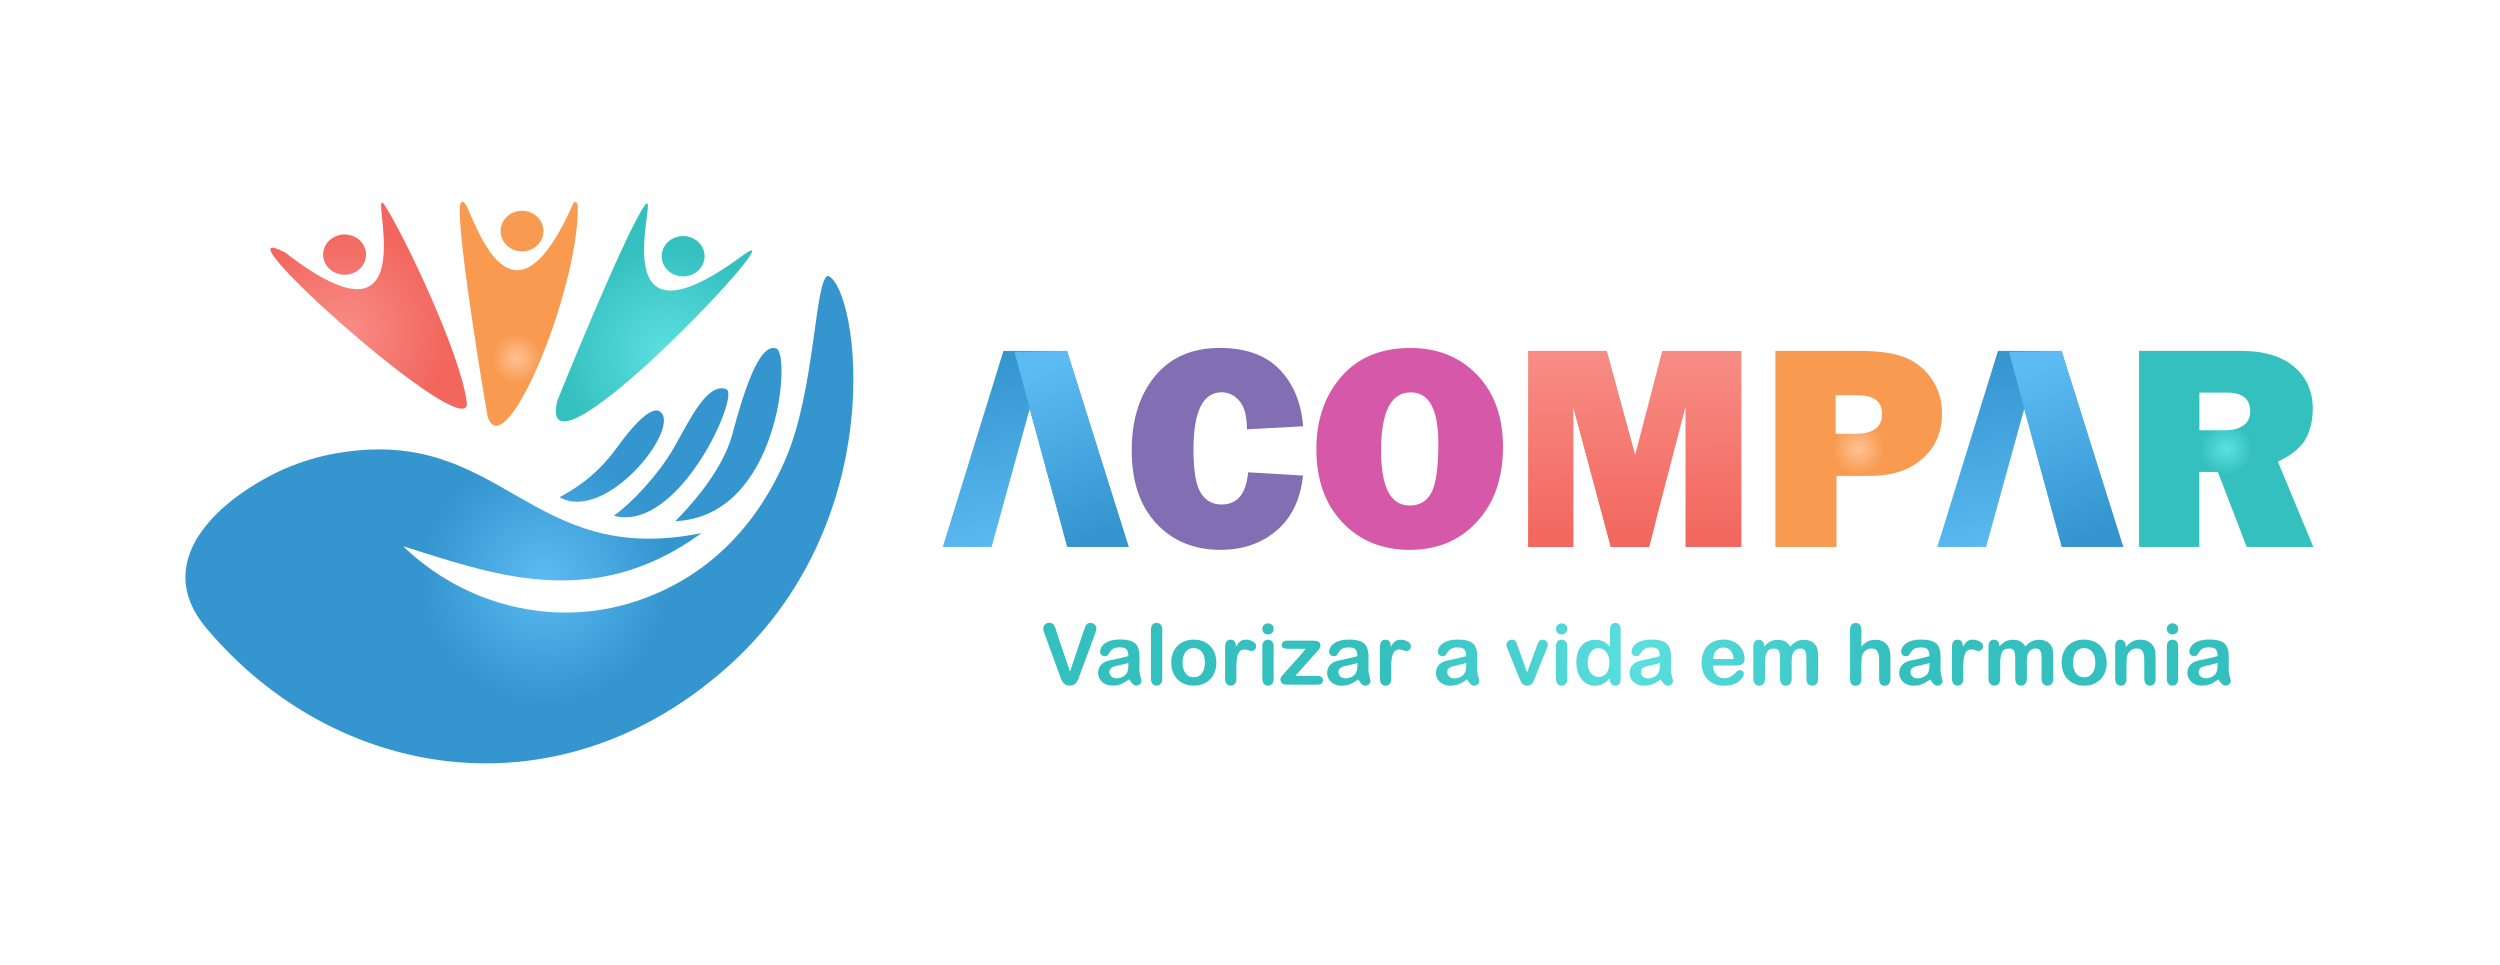 <?xml version="1.0" encoding="UTF-8"?>
<!DOCTYPE svg PUBLIC "-//W3C//DTD SVG 1.1//EN" "http://www.w3.org/Graphics/SVG/1.1/DTD/svg11.dtd">
<!-- Creator: CorelDRAW X6 -->
<svg xmlns="http://www.w3.org/2000/svg" xml:space="preserve" width="588.662mm" height="227.276mm" version="1.1" style="shape-rendering:geometricPrecision; text-rendering:geometricPrecision; image-rendering:optimizeQuality; fill-rule:evenodd; clip-rule:evenodd"
viewBox="0 0 58866 22728"
 xmlns:xlink="http://www.w3.org/1999/xlink">
 <defs>
  <style type="text/css">
   <![CDATA[
    .fil0 {fill:none}
    .fil14 {fill:url(#id0)}
    .fil9 {fill:url(#id1)}
    .fil6 {fill:url(#id2)}
    .fil5 {fill:url(#id3)}
    .fil12 {fill:url(#id4)}
    .fil13 {fill:url(#id5)}
    .fil3 {fill:url(#id6)}
    .fil1 {fill:url(#id7)}
    .fil2 {fill:url(#id8);fill-rule:nonzero}
    .fil4 {fill:url(#id9);fill-rule:nonzero}
    .fil11 {fill:url(#id10);fill-rule:nonzero}
    .fil15 {fill:url(#id11);fill-rule:nonzero}
    .fil10 {fill:url(#id12);fill-rule:nonzero}
    .fil7 {fill:url(#id13);fill-rule:nonzero}
    .fil8 {fill:url(#id14);fill-rule:nonzero}
   ]]>
  </style>
  <linearGradient id="id0" gradientUnits="userSpaceOnUse" x1="37492.6" y1="12892.7" x2="37447.2" y2="8248.65">
   <stop offset="0" style="stop-color:#F2665D"/>
   <stop offset="1" style="stop-color:#F78D86"/>
  </linearGradient>
  <linearGradient id="id1" gradientUnits="userSpaceOnUse" xlink:href="#id0" x1="38532.8" y1="12919.1" x2="38455.4" y2="8222.22">
  </linearGradient>
  <linearGradient id="id2" gradientUnits="userSpaceOnUse" x1="23952.5" y1="8307.86" x2="24822.3" y2="12833.5">
   <stop offset="0" style="stop-color:#3495CF"/>
   <stop offset="1" style="stop-color:#5CBBF2"/>
  </linearGradient>
  <linearGradient id="id3" gradientUnits="userSpaceOnUse" xlink:href="#id2" x1="47370.3" y1="8307.83" x2="48240.3" y2="12833.5">
  </linearGradient>
  <linearGradient id="id4" gradientUnits="userSpaceOnUse" xlink:href="#id2" x1="26000.2" y1="12483.2" x2="24462" y2="8658.13">
  </linearGradient>
  <linearGradient id="id5" gradientUnits="userSpaceOnUse" xlink:href="#id2" x1="49418.2" y1="12483.2" x2="47879.9" y2="8658.13">
  </linearGradient>
  <radialGradient id="id6" gradientUnits="userSpaceOnUse" cx="8123.59" cy="7778.43" r="2427.61" fx="8123.59" fy="7778.43">
   <stop offset="0" style="stop-color:#F78D86"/>
   <stop offset="1" style="stop-color:#F2665D"/>
  </radialGradient>
  <radialGradient id="id7" gradientUnits="userSpaceOnUse" cx="12835" cy="13638.8" r="2911.57" fx="12835" fy="13638.8">
   <stop offset="0" style="stop-color:#5CBBF2"/>
   <stop offset="1" style="stop-color:#3495CF"/>
  </radialGradient>
  <radialGradient id="id8" gradientUnits="userSpaceOnUse" cx="15723.4" cy="8330.81" r="2567.57" fx="15723.4" fy="8330.81">
   <stop offset="0" style="stop-color:#5CE0E0"/>
   <stop offset="1" style="stop-color:#34C0BF"/>
  </radialGradient>
  <radialGradient id="id9" gradientUnits="userSpaceOnUse" cx="12170.1" cy="8442.62" r="585.22" fx="12170.1" fy="8442.62">
   <stop offset="0" style="stop-color:#FFC294"/>
   <stop offset="1" style="stop-color:#F89A50"/>
  </radialGradient>
  <radialGradient id="id10" gradientUnits="userSpaceOnUse" xlink:href="#id8" cx="52420.3" cy="10570.7" r="620.06" fx="52420.3" fy="10570.7">
  </radialGradient>
  <radialGradient id="id11" gradientUnits="userSpaceOnUse" xlink:href="#id8" cx="38545.2" cy="15406.3" r="5925.29" fx="38545.2" fy="15406.3">
  </radialGradient>
  <radialGradient id="id12" gradientUnits="userSpaceOnUse" xlink:href="#id9" cx="43765.9" cy="10570.7" r="620.06" fx="43765.9" fy="10570.7">
  </radialGradient>
  <radialGradient id="id13" gradientUnits="userSpaceOnUse" cx="28664.4" cy="10570.7" r="459.83" fx="28664.4" fy="10570.7">
   <stop offset="0" style="stop-color:#BCA8ED"/>
   <stop offset="1" style="stop-color:#826EB2"/>
  </radialGradient>
  <radialGradient id="id14" gradientUnits="userSpaceOnUse" cx="33193.5" cy="10570.7" r="447.05" fx="33193.5" fy="10570.7">
   <stop offset="0" style="stop-color:#E693C9"/>
   <stop offset="1" style="stop-color:#D558A9"/>
  </radialGradient>
 </defs>
 <g id="Camada_x0020_1">
  <g id="_964902352">
   <polygon class="fil0" points="0,0 58866,0 58866,22728 0,22728 "/>
   <path class="fil1" d="M15903 12271c237,-245 1092,-1117 1342,-2050 251,-933 623,-2178 1040,-2012 334,133 69,3956 -2382,4062zm-1448 -127c447,-324 1055,-978 1413,-1602 358,-623 781,-1553 1235,-1377 328,128 -1118,3390 -2648,2979zm-1279 -437c290,-161 830,-450 1350,-1168 520,-718 855,-953 1007,-853 543,356 -1257,2643 -2357,2022zm-3683 1155c1418,1373 3515,1936 5460,1303 1671,-544 2851,-1743 3549,-3366 698,-1623 683,-4273 999,-4302 710,295 1539,5802 -2450,9277 -3989,3476 -9177,2598 -12190,-980 -915,-1087 -424,-2093 358,-2807 528,-482 1206,-845 1637,-1012 419,-164 787,-258 1147,-316 3840,-618 4454,2717 8514,1894 -2568,1878 -4951,955 -7025,309z"/>
   <path class="fil2" d="M15161 4865c-479,708 -2035,4557 -2040,4576 -546,2318 5869,-4535 4360,-3421 -3523,2600 -1842,-1863 -2320,-1155zm1171 755c244,128 330,417 194,646 -136,229 -445,310 -688,182 -244,-128 -330,-417 -194,-646 136,-229 445,-310 688,-182z"/>
   <path class="fil3" d="M9067 4847c461,718 1768,3462 1924,4620 156,1158 -6164,-4515 -4272,-3517 3457,2677 1888,-1821 2349,-1103zm-1190 729c-247,123 -341,410 -210,641 131,231 437,320 683,197 247,-123 341,-410 210,-641 -131,-231 -437,-320 -683,-197z"/>
   <path class="fil4" d="M11479 9803c393,1229 2139,-2924 2127,-4948 -1,-95 -81,-126 -105,-71 -1401,3185 -2229,662 -2514,70 -65,-135 -150,-139 -159,17 -49,843 646,4913 651,4932zm812 -4840c279,0 505,214 505,478 0,264 -226,478 -505,478 -279,0 -505,-214 -505,-478 0,-264 226,-478 505,-478z"/>
   <polygon class="fil5" points="48549,12878 47664,9627 46766,12878 45617,12878 47045,8263 48542,8263 49994,12878 "/>
   <polygon class="fil6" points="25131,12878 24246,9627 23348,12878 22199,12878 23627,8263 25124,8263 26576,12878 "/>
   <path class="fil7" d="M29388 11121l1294 77c-61,564 -270,996 -626,1297 -356,301 -795,452 -1315,452 -626,0 -1131,-208 -1515,-622 -385,-414 -578,-987 -578,-1716 0,-723 182,-1307 547,-1751 364,-444 873,-665 1526,-665 610,0 1080,168 1407,505 326,337 512,784 555,1340l-1322 71c0,-308 -59,-529 -176,-667 -118,-137 -257,-205 -416,-205 -444,0 -667,449 -667,1347 0,503 58,845 173,1025 116,181 279,271 488,271 373,0 581,-254 626,-761z"/>
   <path class="fil8" d="M33198 12948c-649,0 -1179,-216 -1588,-646 -409,-430 -614,-1006 -614,-1726 0,-689 196,-1258 587,-1708 391,-449 934,-674 1628,-674 642,0 1167,212 1572,635 405,423 607,988 607,1695 0,732 -204,1319 -612,1761 -408,442 -934,662 -1580,662zm-6 -1045c240,0 413,-105 518,-314 105,-209 158,-591 158,-1145 0,-804 -217,-1205 -649,-1205 -467,0 -700,458 -700,1375 0,859 225,1289 674,1289z"/>
   <polygon class="fil9" points="41003,8263 41003,12878 39688,12878 39688,9578 38829,12878 37930,12878 37044,9578 37044,12878 35986,12878 35986,8263 37832,8263 38501,10715 39140,8263 "/>
   <path class="fil10" d="M43243 11204l0 1675 -1439 0 0 -4616 1970 0c491,0 865,56 1121,170 255,113 458,285 608,518 150,232 225,492 225,781 0,441 -153,796 -459,1067 -306,271 -714,406 -1225,406l-800 0zm-21 -990l471 0c415,0 623,-156 623,-467 0,-293 -191,-439 -575,-439l-518 0 0 906z"/>
   <path class="fil11" d="M54472 12878l-1570 0 -679 -1765 -436 0 0 1765 -1419 0 0 -4616 2410 0c532,0 945,125 1239,374 294,249 441,578 441,986 0,266 -54,502 -163,706 -108,204 -328,384 -659,540l835 2010zm-2685 -2747l606 0c178,0 321,-37 429,-112 108,-75 163,-185 163,-330 0,-296 -181,-444 -544,-444l-653 0 0 886z"/>
   <polygon class="fil12" points="25124,8263 26576,12878 25131,12878 23886,8285 "/>
   <polygon class="fil13" points="48542,8263 49994,12878 48549,12878 47304,8285 "/>
   <polygon class="fil14" points="37044,12878 35986,12878 35986,8263 37832,8263 38954,12396 38829,12878 37930,12878 37044,9578 "/>
   <path class="fil15" d="M24870 14857l324 959 325 -965c17,-51 30,-86 38,-106 9,-20 23,-38 42,-54 20,-16 46,-24 80,-24 25,0 48,6 69,19 21,12 38,29 50,49 12,20 18,41 18,62 0,14 -2,30 -6,46 -4,16 -9,33 -14,49 -6,16 -12,32 -18,49l-346 934c-13,36 -25,70 -37,102 -12,32 -27,60 -43,85 -16,24 -38,44 -65,60 -27,16 -60,23 -99,23 -39,0 -72,-8 -99,-23 -27,-15 -49,-35 -65,-60 -16,-25 -31,-54 -43,-86 -12,-32 -25,-66 -37,-101l-340 -927c-6,-17 -12,-33 -18,-50 -6,-16 -11,-34 -16,-53 -4,-19 -6,-35 -6,-48 0,-33 13,-63 40,-91 27,-27 60,-41 101,-41 49,0 84,15 105,45 21,30 42,79 63,145zm21359 904l0 222c0,54 -13,94 -38,121 -25,27 -57,41 -96,41 -38,0 -70,-14 -95,-41 -25,-27 -37,-68 -37,-121l0 -742c0,-120 43,-179 130,-179 44,0 76,14 95,42 20,28 30,70 32,124 32,-55 64,-96 98,-124 34,-28 78,-42 134,-42 56,0 110,14 163,42 53,28 79,65 79,112 0,33 -11,59 -34,81 -22,21 -47,32 -73,32 -10,0 -33,-6 -71,-18 -38,-12 -71,-18 -99,-18 -39,0 -71,10 -96,31 -25,21 -44,51 -58,91 -14,40 -23,88 -28,144 -5,56 -8,123 -8,203zm1497 -138l0 354c0,56 -13,98 -38,126 -25,28 -59,42 -100,42 -40,0 -73,-14 -98,-42 -25,-28 -38,-70 -38,-126l0 -424c0,-67 -2,-119 -7,-156 -4,-37 -17,-68 -37,-91 -20,-24 -52,-36 -96,-36 -87,0 -145,30 -172,90 -28,60 -42,146 -42,257l0 360c0,55 -13,97 -38,126 -25,28 -58,42 -99,42 -40,0 -73,-14 -99,-42 -26,-28 -39,-70 -39,-126l0 -762c0,-50 12,-88 35,-114 23,-26 53,-39 91,-39 37,0 67,12 91,37 24,24 37,58 37,101l0 25c46,-55 96,-96 148,-122 53,-26 111,-39 175,-39 67,0 125,13 173,40 48,27 88,67 119,121 45,-55 93,-95 145,-121 51,-26 108,-40 171,-40 73,0 136,14 188,43 53,29 92,70 118,123 23,48 34,124 34,227l0 520c0,56 -13,98 -38,126 -25,28 -59,42 -100,42 -40,0 -73,-14 -99,-42 -26,-28 -39,-70 -39,-126l0 -448c0,-57 -2,-103 -7,-138 -5,-34 -18,-63 -40,-87 -21,-23 -54,-35 -98,-35 -35,0 -69,10 -100,31 -31,21 -56,49 -74,84 -20,45 -29,124 -29,238zm1880 -19c0,80 -12,153 -37,219 -25,67 -61,125 -108,172 -47,48 -103,85 -168,111 -65,26 -138,39 -219,39 -81,0 -154,-13 -218,-39 -64,-26 -120,-63 -168,-112 -47,-48 -83,-106 -107,-172 -24,-66 -37,-139 -37,-219 0,-81 12,-155 37,-221 25,-67 60,-124 107,-172 46,-47 102,-84 168,-110 66,-26 138,-39 218,-39 81,0 154,13 219,39 66,26 122,63 169,112 47,48 83,105 107,172 24,66 37,140 37,219zm-268 0c0,-109 -24,-193 -72,-253 -48,-60 -112,-91 -192,-91 -52,0 -98,13 -138,40 -40,27 -70,67 -92,120 -22,53 -32,114 -32,184 0,70 11,131 32,182 21,52 51,92 91,120 39,28 86,41 139,41 81,0 145,-30 192,-91 48,-61 72,-145 72,-252zm719 -395l0 32c47,-62 98,-107 154,-136 56,-29 120,-43 192,-43 70,0 133,15 188,46 55,30 97,74 124,130 18,33 29,68 34,106 5,38 8,86 8,144l0 496c0,53 -12,94 -37,121 -24,27 -56,41 -95,41 -40,0 -72,-14 -97,-42 -25,-28 -37,-68 -37,-120l0 -444c0,-88 -12,-155 -37,-201 -24,-46 -73,-70 -146,-70 -47,0 -91,14 -130,42 -39,28 -68,67 -86,117 -13,40 -20,114 -20,222l0 334c0,54 -13,94 -38,121 -25,27 -57,41 -97,41 -38,0 -70,-14 -95,-42 -25,-28 -37,-68 -37,-120l0 -770c0,-51 11,-89 33,-114 22,-25 52,-38 91,-38 23,0 45,6 63,17 19,11 34,28 45,50 11,22 17,49 17,81zm1231 4l0 770c0,53 -13,94 -38,121 -25,27 -57,41 -96,41 -39,0 -71,-14 -95,-42 -24,-28 -37,-68 -37,-120l0 -762c0,-53 12,-93 37,-119 24,-27 56,-40 95,-40 39,0 71,13 96,40 25,27 38,64 38,111zm-132 -275c-37,0 -69,-11 -95,-34 -26,-23 -39,-55 -39,-97 0,-37 13,-68 40,-93 27,-24 58,-37 94,-37 35,0 65,11 92,33 27,22 40,54 40,96 0,41 -13,73 -39,96 -26,23 -57,35 -93,35zm1080 1057c-65,50 -127,87 -187,112 -60,25 -128,37 -202,37 -68,0 -129,-14 -180,-41 -52,-27 -92,-63 -120,-110 -28,-46 -42,-96 -42,-150 0,-73 23,-135 69,-186 46,-52 110,-86 191,-104 17,-4 59,-13 126,-26 67,-14 125,-26 172,-38 48,-11 100,-25 156,-41 -3,-70 -17,-122 -42,-155 -25,-33 -77,-49 -156,-49 -68,0 -119,9 -153,28 -34,19 -64,47 -88,85 -24,38 -42,62 -52,75 -10,12 -32,18 -65,18 -30,0 -56,-10 -78,-29 -22,-19 -33,-44 -33,-74 0,-47 17,-93 50,-137 33,-44 85,-81 155,-109 70,-29 158,-43 263,-43 117,0 209,14 276,42 67,28 114,71 142,131 28,60 42,139 42,238 0,63 0,116 -1,159 0,44 -1,92 -1,146 0,50 8,102 25,157 17,54 25,89 25,105 0,27 -13,52 -38,75 -26,22 -55,34 -88,34 -27,0 -54,-13 -81,-38 -27,-26 -55,-63 -85,-111zm-18 -386c-39,14 -96,30 -170,45 -74,16 -126,28 -155,35 -29,8 -56,22 -82,44 -26,22 -39,52 -39,92 0,40 15,75 46,103 30,28 70,43 120,43 53,0 101,-12 146,-35 45,-23 77,-53 98,-90 24,-40 36,-107 36,-199l0 -38zm-25631 386c-65,50 -127,87 -187,112 -60,25 -128,37 -202,37 -68,0 -129,-14 -180,-41 -52,-27 -92,-63 -120,-110 -28,-46 -42,-96 -42,-150 0,-73 23,-135 69,-186 46,-52 110,-86 191,-104 17,-4 59,-13 126,-26 67,-14 125,-26 172,-38 48,-11 100,-25 156,-41 -3,-70 -17,-122 -42,-155 -25,-33 -77,-49 -156,-49 -68,0 -119,9 -153,28 -34,19 -64,47 -88,85 -24,38 -42,62 -52,75 -10,12 -32,18 -65,18 -30,0 -56,-10 -78,-29 -22,-19 -33,-44 -33,-74 0,-47 17,-93 50,-137 33,-44 85,-81 155,-109 70,-29 158,-43 263,-43 117,0 209,14 276,42 67,28 114,71 142,131 28,60 42,139 42,238 0,63 0,116 -1,159 0,44 -1,92 -1,146 0,50 8,102 25,157 17,54 25,89 25,105 0,27 -13,52 -38,75 -26,22 -55,34 -88,34 -27,0 -54,-13 -81,-38 -27,-26 -55,-63 -85,-111zm-18 -386c-39,14 -96,30 -170,45 -74,16 -126,28 -155,35 -29,8 -56,22 -82,44 -26,22 -39,52 -39,92 0,40 15,75 46,103 30,28 70,43 120,43 53,0 101,-12 146,-35 45,-23 77,-53 98,-90 24,-40 36,-107 36,-199l0 -38zm532 374l0 -1155c0,-53 12,-94 36,-121 24,-27 56,-41 96,-41 40,0 73,14 97,41 25,27 37,67 37,121l0 1155c0,54 -13,94 -38,121 -25,27 -57,41 -97,41 -39,0 -71,-14 -95,-42 -24,-28 -37,-68 -37,-120zm1539 -379c0,80 -12,153 -37,219 -25,67 -61,125 -108,172 -47,48 -103,85 -168,111 -65,26 -138,39 -219,39 -81,0 -154,-13 -218,-39 -64,-26 -120,-63 -167,-112 -47,-48 -83,-106 -107,-172 -24,-66 -37,-139 -37,-219 0,-81 12,-155 37,-221 25,-67 60,-124 107,-172 46,-47 102,-84 168,-110 66,-26 138,-39 218,-39 81,0 154,13 219,39 66,26 122,63 169,112 47,48 83,105 107,172 24,66 37,140 37,219zm-268 0c0,-109 -24,-193 -72,-253 -48,-60 -112,-91 -192,-91 -52,0 -98,13 -138,40 -40,27 -70,67 -92,120 -22,53 -32,114 -32,184 0,70 11,131 32,182 21,52 51,92 91,120 39,28 86,41 139,41 81,0 145,-30 192,-91 48,-61 72,-145 72,-252zm741 157l0 222c0,54 -13,94 -38,121 -25,27 -57,41 -96,41 -38,0 -70,-14 -95,-41 -25,-27 -37,-68 -37,-121l0 -742c0,-120 43,-179 130,-179 44,0 76,14 95,42 20,28 30,70 32,124 32,-55 64,-96 98,-124 34,-28 78,-42 134,-42 56,0 110,14 163,42 53,28 79,65 79,112 0,33 -11,59 -34,81 -22,21 -47,32 -73,32 -10,0 -33,-6 -71,-18 -38,-12 -71,-18 -99,-18 -39,0 -71,10 -96,31 -25,21 -44,51 -58,91 -14,40 -23,88 -28,144 -5,56 -8,123 -8,203zm877 -547l0 770c0,53 -13,94 -38,121 -25,27 -57,41 -96,41 -39,0 -71,-14 -95,-42 -24,-28 -37,-68 -37,-120l0 -762c0,-53 12,-93 37,-119 24,-27 56,-40 95,-40 39,0 71,13 96,40 25,27 38,64 38,111zm-132 -275c-37,0 -69,-11 -95,-34 -26,-23 -39,-55 -39,-97 0,-37 13,-68 40,-93 27,-24 58,-37 94,-37 35,0 65,11 92,33 27,22 40,54 40,96 0,41 -13,73 -39,96 -26,23 -57,35 -93,35zm1131 430l-488 545 522 0c42,0 74,10 96,30 22,20 32,46 32,77 0,30 -11,54 -32,73 -21,19 -53,28 -96,28l-722 0c-51,0 -89,-11 -114,-33 -25,-22 -38,-52 -38,-91 0,-23 9,-46 26,-69 18,-23 54,-65 109,-127 59,-65 112,-124 160,-177 48,-53 92,-102 133,-148 41,-46 75,-85 102,-117 27,-32 49,-59 65,-82l-396 0c-55,0 -96,-5 -124,-15 -28,-10 -42,-35 -42,-77 0,-30 10,-55 32,-73 21,-18 51,-27 90,-27l612 0c57,0 100,8 130,25 30,16 45,46 45,89 0,14 -3,29 -9,44 -6,15 -12,28 -20,38 -7,10 -17,22 -29,36 -12,14 -28,31 -46,50zm991 628c-65,50 -127,87 -187,112 -60,25 -128,37 -202,37 -68,0 -129,-14 -180,-41 -52,-27 -92,-63 -120,-110 -28,-46 -42,-96 -42,-150 0,-73 23,-135 69,-186 46,-52 110,-86 191,-104 17,-4 59,-13 126,-26 67,-14 125,-26 172,-38 48,-11 100,-25 156,-41 -3,-70 -17,-122 -42,-155 -25,-33 -77,-49 -156,-49 -68,0 -119,9 -153,28 -34,19 -64,47 -88,85 -24,38 -42,62 -52,75 -10,12 -32,18 -65,18 -30,0 -56,-10 -78,-29 -22,-19 -33,-44 -33,-74 0,-47 17,-93 50,-137 33,-44 85,-81 155,-109 70,-29 158,-43 263,-43 117,0 209,14 276,42 67,28 114,71 142,131 28,60 42,139 42,238 0,63 0,116 -1,159 0,44 -1,92 -1,146 0,50 8,102 25,157 17,54 25,89 25,105 0,27 -13,52 -38,75 -26,22 -55,34 -88,34 -27,0 -54,-13 -81,-38 -27,-26 -55,-63 -85,-111zm-18 -386c-39,14 -96,30 -170,45 -74,16 -126,28 -155,35 -29,8 -56,22 -82,44 -26,22 -39,52 -39,92 0,40 15,75 46,103 30,28 70,43 120,43 53,0 101,-12 146,-35 45,-23 77,-53 98,-90 24,-40 36,-107 36,-199l0 -38zm796 151l0 222c0,54 -13,94 -38,121 -25,27 -57,41 -96,41 -38,0 -70,-14 -95,-41 -25,-27 -37,-68 -37,-121l0 -742c0,-120 43,-179 130,-179 44,0 76,14 95,42 20,28 30,70 32,124 32,-55 64,-96 98,-124 34,-28 78,-42 134,-42 56,0 110,14 163,42 53,28 79,65 79,112 0,33 -11,59 -34,81 -22,21 -47,32 -73,32 -10,0 -33,-6 -71,-18 -38,-12 -71,-18 -99,-18 -39,0 -71,10 -96,31 -25,21 -44,51 -58,91 -14,40 -23,88 -28,144 -5,56 -8,123 -8,203zm1784 235c-65,50 -127,87 -187,112 -60,25 -128,37 -202,37 -68,0 -129,-14 -180,-41 -52,-27 -92,-63 -120,-110 -28,-46 -42,-96 -42,-150 0,-73 23,-135 69,-186 46,-52 110,-86 191,-104 17,-4 59,-13 126,-26 67,-14 125,-26 172,-38 48,-11 100,-25 156,-41 -3,-70 -17,-122 -42,-155 -25,-33 -77,-49 -156,-49 -68,0 -119,9 -153,28 -34,19 -64,47 -88,85 -24,38 -42,62 -52,75 -10,12 -32,18 -65,18 -30,0 -56,-10 -78,-29 -22,-19 -33,-44 -33,-74 0,-47 17,-93 50,-137 33,-44 85,-81 155,-109 70,-29 158,-43 263,-43 117,0 209,14 276,42 67,28 114,71 142,131 28,60 42,139 42,238 0,63 0,116 -1,159 0,44 -1,92 -1,146 0,50 8,102 25,157 17,54 25,89 25,105 0,27 -13,52 -38,75 -26,22 -55,34 -88,34 -27,0 -54,-13 -81,-38 -27,-26 -55,-63 -85,-111zm-18 -386c-39,14 -96,30 -170,45 -74,16 -126,28 -155,35 -29,8 -56,22 -82,44 -26,22 -39,52 -39,92 0,40 15,75 46,103 30,28 70,43 120,43 53,0 101,-12 146,-35 45,-23 77,-53 98,-90 24,-40 36,-107 36,-199l0 -38zm1219 -382l215 605 232 -632c18,-51 36,-87 54,-108 18,-21 44,-32 80,-32 34,0 63,11 86,34 24,23 36,49 36,79 0,12 -2,25 -6,41 -4,16 -9,30 -15,44 -6,14 -12,29 -19,47l-255 634c-7,18 -16,41 -28,69 -11,28 -24,52 -38,72 -14,20 -31,35 -52,46 -21,11 -45,17 -75,17 -38,0 -68,-9 -90,-26 -22,-17 -39,-36 -50,-57 -11,-20 -29,-61 -54,-121l-253 -627c-6,-16 -12,-31 -18,-47 -6,-16 -11,-31 -16,-48 -4,-16 -6,-30 -6,-42 0,-18 6,-36 17,-54 11,-18 26,-33 46,-44 20,-11 41,-17 64,-17 44,0 75,13 91,38 16,26 35,68 55,128zm1161 -15l0 770c0,53 -13,94 -38,121 -25,27 -57,41 -96,41 -39,0 -71,-14 -95,-42 -24,-28 -37,-68 -37,-120l0 -762c0,-53 12,-93 37,-119 24,-27 56,-40 95,-40 39,0 71,13 96,40 25,27 38,64 38,111zm-132 -275c-37,0 -69,-11 -95,-34 -26,-23 -39,-55 -39,-97 0,-37 13,-68 40,-93 27,-24 58,-37 94,-37 35,0 65,11 92,33 27,22 40,54 40,96 0,41 -13,73 -39,96 -26,23 -57,35 -93,35zm1137 1055l0 -26c-36,41 -71,74 -106,100 -35,26 -73,45 -113,59 -41,13 -85,20 -133,20 -64,0 -123,-14 -177,-41 -54,-27 -102,-65 -141,-116 -40,-50 -70,-109 -90,-176 -20,-68 -31,-141 -31,-219 0,-167 41,-296 122,-389 81,-93 188,-140 321,-140 77,0 142,13 194,40 53,26 104,67 154,122l0 -393c0,-55 11,-96 33,-124 22,-28 53,-42 93,-42 40,0 71,13 93,39 22,26 33,64 33,114l0 1174c0,51 -12,89 -35,114 -24,25 -54,38 -91,38 -36,0 -67,-13 -90,-40 -24,-26 -36,-64 -36,-113zm-523 -391c0,72 11,134 34,184 22,51 53,89 92,114 39,26 82,39 128,39 47,0 90,-12 128,-37 39,-24 70,-62 93,-112 23,-51 35,-113 35,-189 0,-71 -12,-132 -35,-182 -23,-51 -54,-90 -94,-117 -39,-27 -82,-40 -129,-40 -49,0 -92,14 -131,41 -38,28 -68,67 -89,119 -21,52 -32,112 -32,180zm1716 394c-65,50 -127,87 -187,112 -60,25 -128,37 -202,37 -68,0 -129,-14 -180,-41 -52,-27 -92,-63 -120,-110 -28,-46 -42,-96 -42,-150 0,-73 23,-135 69,-186 46,-52 110,-86 191,-104 17,-4 59,-13 126,-26 67,-14 125,-26 172,-38 48,-11 100,-25 156,-41 -3,-70 -17,-122 -42,-155 -25,-33 -77,-49 -156,-49 -68,0 -119,9 -153,28 -34,19 -64,47 -88,85 -24,38 -42,62 -52,75 -10,12 -32,18 -65,18 -30,0 -56,-10 -78,-29 -22,-19 -33,-44 -33,-74 0,-47 17,-93 50,-137 33,-44 85,-81 155,-109 70,-29 158,-43 263,-43 117,0 209,14 276,42 67,28 114,71 142,131 28,60 42,139 42,238 0,63 0,116 -1,159 0,44 -1,92 -1,146 0,50 8,102 25,157 17,54 25,89 25,105 0,27 -13,52 -38,75 -26,22 -55,34 -88,34 -27,0 -54,-13 -81,-38 -27,-26 -55,-63 -85,-111zm-18 -386c-39,14 -96,30 -170,45 -74,16 -126,28 -155,35 -29,8 -56,22 -82,44 -26,22 -39,52 -39,92 0,40 15,75 46,103 30,28 70,43 120,43 53,0 101,-12 146,-35 45,-23 77,-53 98,-90 24,-40 36,-107 36,-199l0 -38zm1774 60l-521 0c1,61 13,114 37,160 24,46 55,81 95,104 39,24 83,35 130,35 32,0 61,-4 87,-11 27,-7 52,-19 77,-35 25,-16 48,-33 68,-51 21,-18 48,-43 81,-74 14,-12 33,-18 58,-18 27,0 50,8 67,23 17,15 25,36 25,63 0,24 -10,52 -28,84 -19,32 -47,63 -86,92 -38,30 -86,54 -143,74 -58,20 -124,29 -198,29 -171,0 -304,-49 -399,-147 -95,-98 -142,-230 -142,-397 0,-79 12,-152 35,-219 23,-67 58,-125 102,-173 45,-48 100,-85 166,-111 66,-26 139,-39 218,-39 104,0 193,22 268,66 75,44 130,101 168,170 37,70 56,141 56,213 0,67 -19,111 -58,131 -38,20 -92,30 -162,30zm-521 -152l483 0c-6,-91 -31,-159 -74,-204 -43,-45 -99,-68 -168,-68 -67,0 -121,23 -164,69 -43,46 -69,114 -78,203zm1851 106l0 354c0,56 -13,98 -38,126 -25,28 -59,42 -100,42 -40,0 -73,-14 -98,-42 -25,-28 -38,-70 -38,-126l0 -424c0,-67 -2,-119 -7,-156 -4,-37 -17,-68 -37,-91 -20,-24 -52,-36 -96,-36 -87,0 -145,30 -172,90 -28,60 -42,146 -42,257l0 360c0,55 -13,97 -38,126 -25,28 -58,42 -99,42 -40,0 -73,-14 -99,-42 -26,-28 -39,-70 -39,-126l0 -762c0,-50 12,-88 35,-114 23,-26 53,-39 91,-39 37,0 67,12 91,37 24,24 37,58 37,101l0 25c46,-55 96,-96 148,-122 53,-26 111,-39 175,-39 67,0 125,13 173,40 48,27 88,67 119,121 45,-55 93,-95 145,-121 51,-26 108,-40 171,-40 73,0 136,14 188,43 53,29 92,70 118,123 23,48 34,124 34,227l0 520c0,56 -13,98 -38,126 -25,28 -59,42 -100,42 -40,0 -73,-14 -99,-42 -26,-28 -39,-70 -39,-126l0 -448c0,-57 -2,-103 -7,-138 -5,-34 -18,-63 -40,-87 -21,-23 -54,-35 -98,-35 -35,0 -69,10 -100,31 -31,21 -56,49 -74,84 -20,45 -29,124 -29,238zm1642 -795l0 395c34,-39 67,-70 99,-93 32,-23 68,-40 107,-51 39,-11 81,-17 126,-17 68,0 128,14 180,43 52,29 93,70 123,125 19,32 32,67 38,107 6,39 10,85 10,136l0 510c0,53 -12,94 -37,121 -24,27 -57,41 -97,41 -88,0 -132,-54 -132,-162l0 -450c0,-85 -13,-151 -38,-196 -25,-46 -74,-69 -145,-69 -47,0 -90,14 -128,41 -38,27 -67,64 -85,111 -14,40 -22,110 -22,212l0 352c0,53 -12,93 -36,120 -24,28 -57,42 -99,42 -88,0 -132,-54 -132,-162l0 -1155c0,-54 12,-94 35,-121 23,-27 55,-41 97,-41 42,0 75,14 99,41 24,27 36,68 36,121zm1620 1167c-65,50 -127,87 -187,112 -60,25 -128,37 -202,37 -68,0 -129,-14 -180,-41 -52,-27 -92,-63 -120,-110 -28,-46 -42,-96 -42,-150 0,-73 23,-135 69,-186 46,-52 110,-86 191,-104 17,-4 59,-13 126,-26 67,-14 125,-26 172,-38 48,-11 100,-25 156,-41 -3,-70 -17,-122 -42,-155 -25,-33 -77,-49 -156,-49 -68,0 -119,9 -153,28 -34,19 -64,47 -88,85 -24,38 -42,62 -52,75 -10,12 -32,18 -65,18 -30,0 -56,-10 -78,-29 -22,-19 -33,-44 -33,-74 0,-47 17,-93 50,-137 33,-44 85,-81 155,-109 70,-29 158,-43 263,-43 117,0 209,14 276,42 67,28 114,71 142,131 28,60 42,139 42,238 0,63 0,116 -1,159 0,44 -1,92 -1,146 0,50 8,102 25,157 17,54 25,89 25,105 0,27 -13,52 -38,75 -26,22 -55,34 -88,34 -27,0 -54,-13 -81,-38 -27,-26 -55,-63 -85,-111zm-18 -386c-39,14 -96,30 -170,45 -74,16 -126,28 -155,35 -29,8 -56,22 -82,44 -26,22 -39,52 -39,92 0,40 15,75 46,103 30,28 70,43 120,43 53,0 101,-12 146,-35 45,-23 77,-53 98,-90 24,-40 36,-107 36,-199l0 -38z"/>
  </g>
 </g>
</svg>
